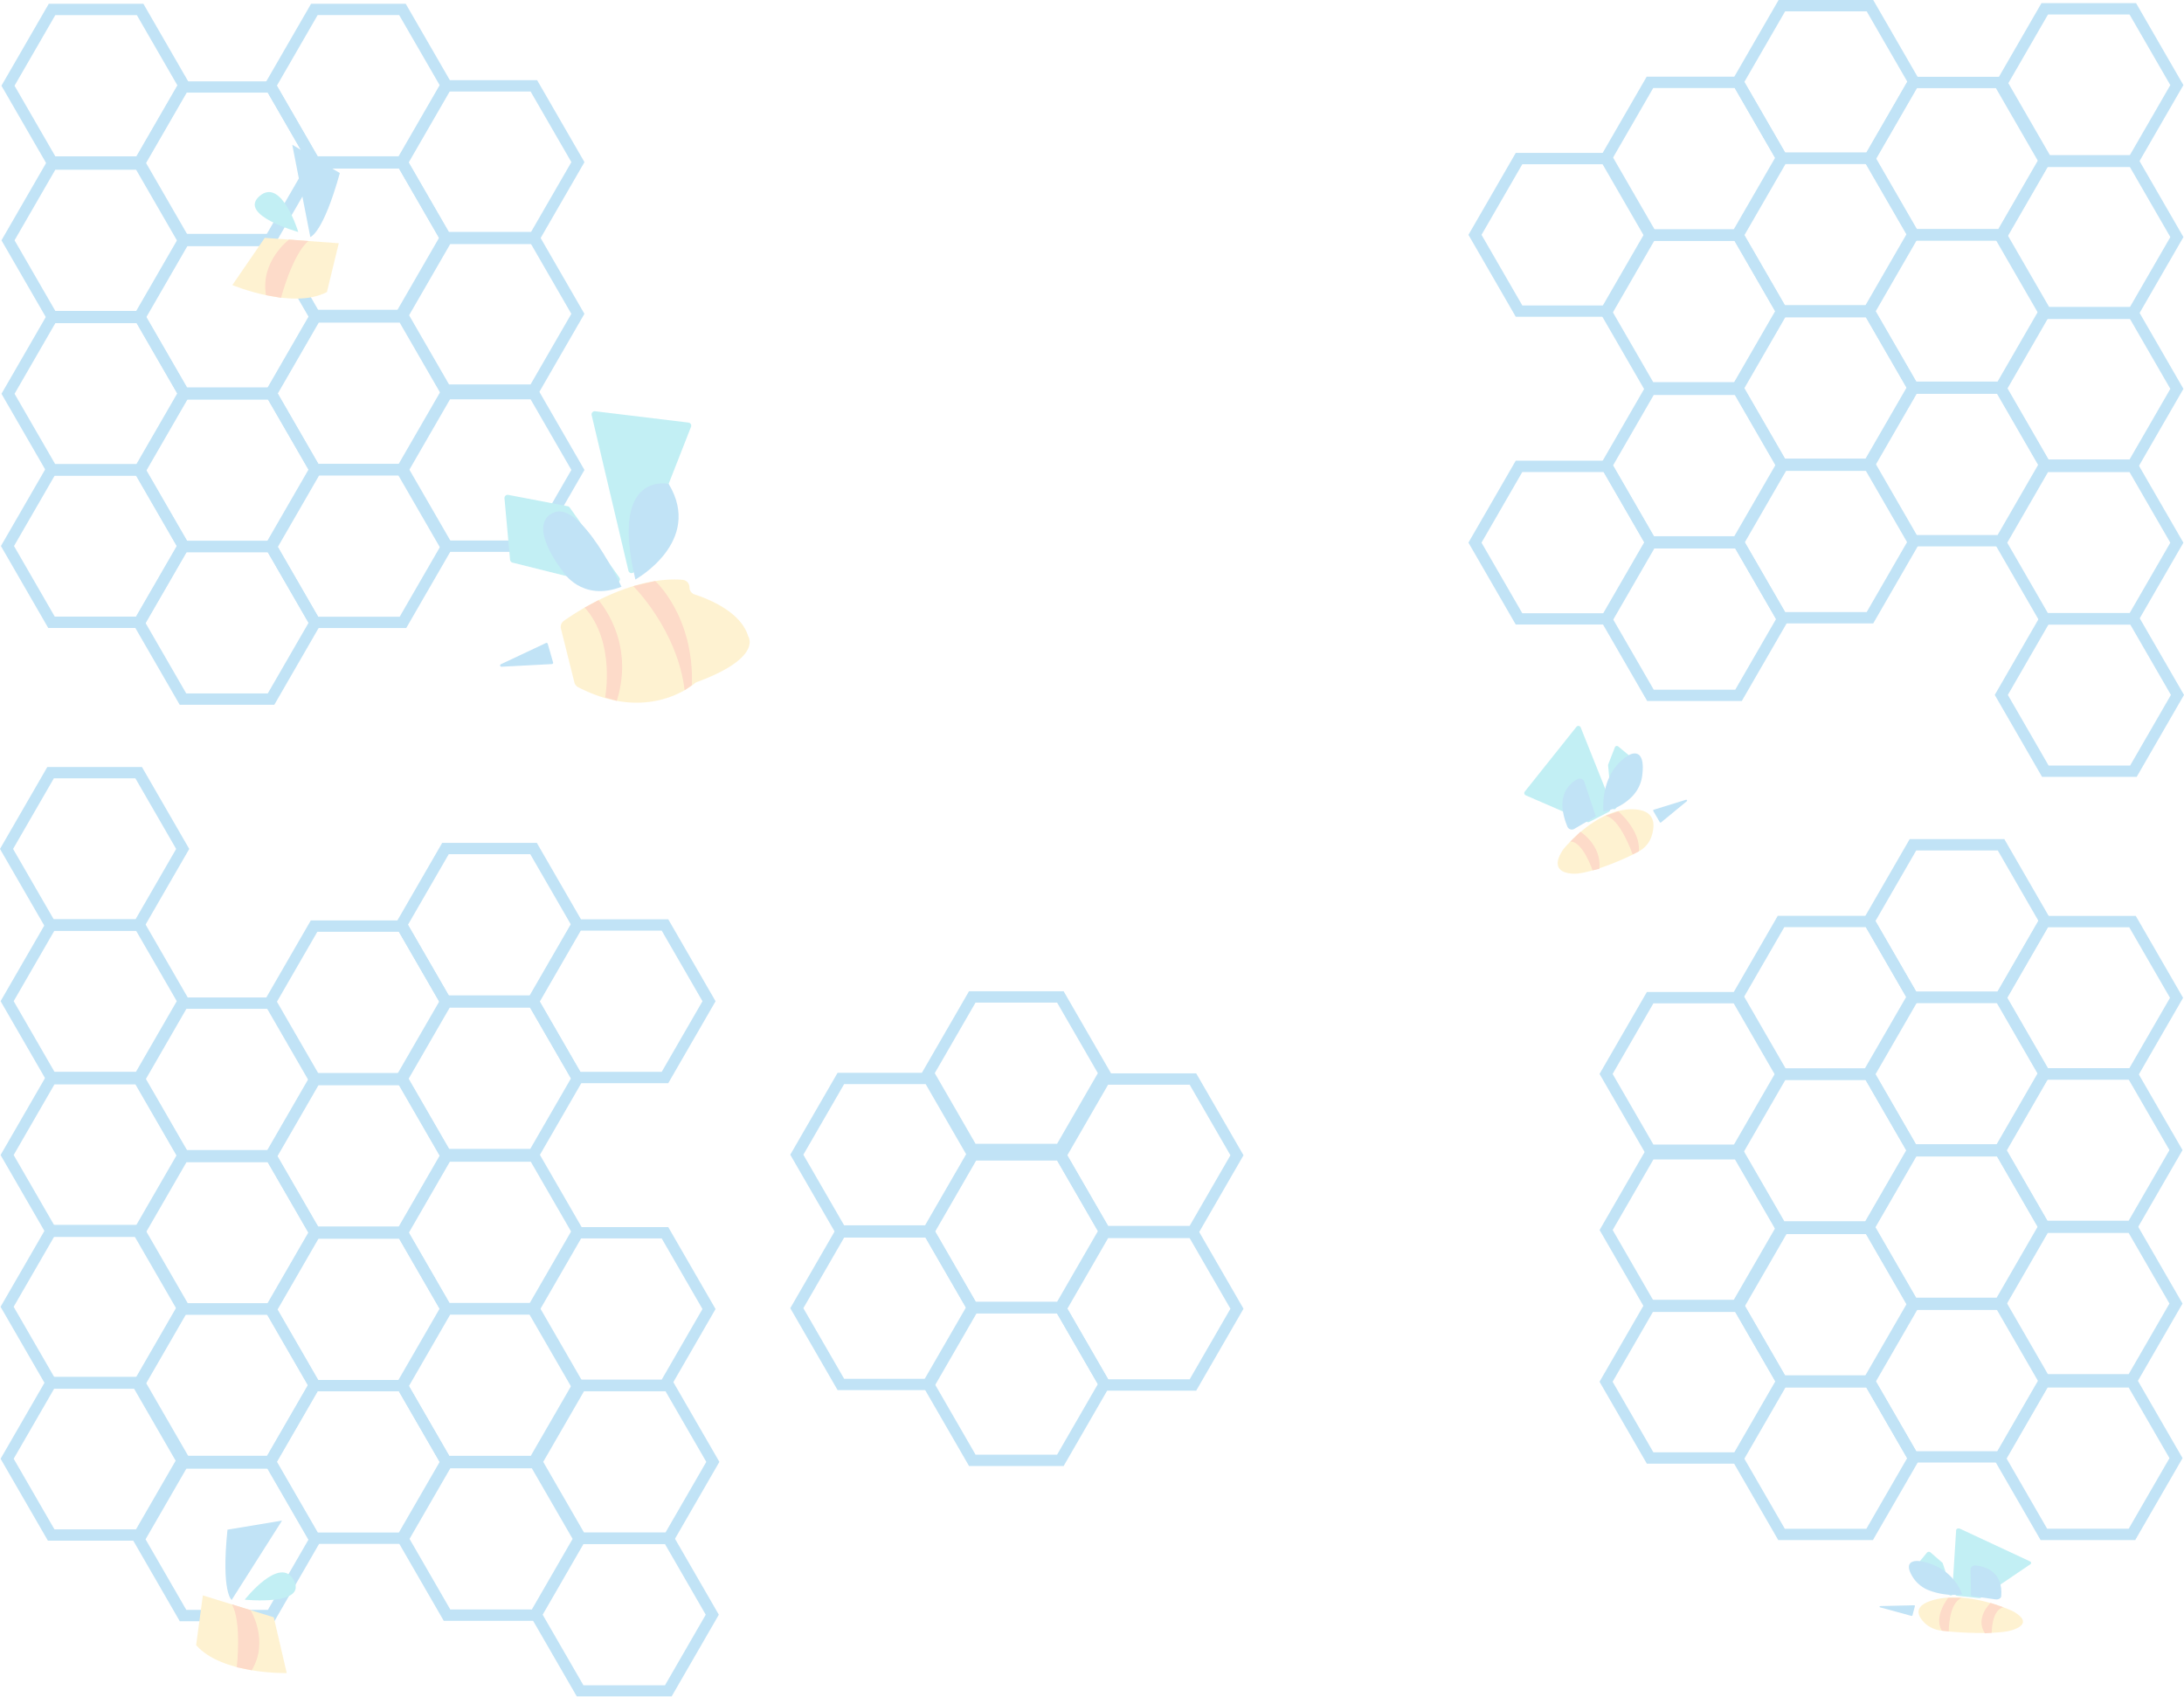 <svg xmlns="http://www.w3.org/2000/svg" viewBox="0 0 1927.8 1497.95"><defs><style>.cls-1{opacity:0.25;}.cls-2{fill:none;stroke:#078fda;stroke-miterlimit:10;stroke-width:10px;}.cls-3{fill:#fdcd49;}.cls-4{fill:#078fda;}.cls-5{fill:#0cc0d4;}.cls-6{fill:#f76f26;}</style></defs><title>Asset 13</title><g id="Layer_2" data-name="Layer 2"><g id="Hex_Bees" data-name="Hex + Bees"><g id="opacity_25_" data-name="opacity 25%" class="cls-1"><polygon class="cls-2" points="1688.38 341.9 1766.13 341.9 1805.01 274.56 1766.13 207.23 1688.38 207.23 1649.51 274.56 1688.38 341.9"/><polygon class="cls-2" points="1572.4 274.39 1650.15 274.39 1689.02 207.05 1650.15 139.72 1572.4 139.72 1533.52 207.05 1572.4 274.39"/><polygon class="cls-2" points="1456.39 207.4 1534.14 207.4 1573.01 140.06 1534.14 72.73 1456.39 72.73 1417.51 140.06 1456.39 207.4"/><polygon class="cls-2" points="1456.39 342.4 1534.14 342.4 1573.01 275.06 1534.14 207.73 1456.39 207.73 1417.51 275.06 1456.39 342.4"/><polygon class="cls-2" points="1805.4 680.89 1883.15 680.89 1922.03 613.55 1883.15 546.22 1805.4 546.22 1766.53 613.55 1805.4 680.89"/><polygon class="cls-2" points="1688.39 477.4 1766.14 477.4 1805.01 410.06 1766.14 342.73 1688.39 342.73 1649.51 410.06 1688.39 477.4"/><polygon class="cls-2" points="1572.4 409.89 1650.15 409.89 1689.03 342.55 1650.15 275.22 1572.4 275.22 1533.53 342.55 1572.4 409.89"/><polygon class="cls-2" points="1804.9 410.64 1882.65 410.64 1921.52 343.31 1882.65 275.97 1804.9 275.97 1766.02 343.31 1804.9 410.64"/><polygon class="cls-2" points="1804.9 276.64 1882.65 276.64 1921.52 209.31 1882.65 141.97 1804.9 141.97 1766.02 209.31 1804.9 276.64"/><polygon class="cls-2" points="1804.87 142.47 1882.62 142.47 1921.5 75.14 1882.62 7.8 1804.87 7.8 1766 75.14 1804.87 142.47"/><polygon class="cls-2" points="1688.87 207.47 1766.62 207.47 1805.5 140.14 1766.62 72.81 1688.87 72.81 1650 140.14 1688.87 207.47"/><polygon class="cls-2" points="1804.87 546.48 1882.62 546.48 1921.5 479.15 1882.62 411.82 1804.87 411.82 1766 479.15 1804.87 546.48"/><polygon class="cls-2" points="1456.84 478.41 1534.59 478.41 1573.46 411.08 1534.59 343.75 1456.84 343.75 1417.96 411.08 1456.84 478.41"/><polygon class="cls-2" points="1572.83 545.42 1650.58 545.42 1689.45 478.09 1650.58 410.75 1572.83 410.75 1533.95 478.09 1572.83 545.42"/><polygon class="cls-2" points="1340.83 546.42 1418.58 546.42 1457.45 479.09 1418.58 411.75 1340.83 411.75 1301.95 479.09 1340.83 546.42"/><polygon class="cls-2" points="1456.84 613.91 1534.59 613.91 1573.47 546.58 1534.59 479.25 1456.84 479.25 1417.97 546.58 1456.84 613.91"/><polygon class="cls-2" points="1340.84 274.67 1418.59 274.67 1457.46 207.33 1418.59 140 1340.84 140 1301.96 207.33 1340.84 274.67"/><polygon class="cls-2" points="1572.84 139.67 1650.59 139.67 1689.46 72.33 1650.59 5 1572.84 5 1533.96 72.33 1572.84 139.67"/><polygon class="cls-2" points="1804.1 1082.75 1881.85 1082.75 1920.73 1015.41 1881.85 948.08 1804.1 948.08 1765.23 1015.41 1804.1 1082.75"/><polygon class="cls-2" points="1688.12 1015.24 1765.87 1015.24 1804.74 947.9 1765.87 880.57 1688.12 880.57 1649.24 947.9 1688.12 1015.24"/><polygon class="cls-2" points="1572.11 948.24 1649.86 948.24 1688.73 880.91 1649.86 813.58 1572.11 813.58 1533.23 880.91 1572.11 948.24"/><polygon class="cls-2" points="1572.11 1083.24 1649.86 1083.24 1688.73 1015.91 1649.86 948.58 1572.11 948.58 1533.23 1015.91 1572.11 1083.24"/><polygon class="cls-2" points="1804.12 1354.73 1881.87 1354.73 1920.75 1287.4 1881.87 1220.07 1804.12 1220.07 1765.25 1287.4 1804.12 1354.73"/><polygon class="cls-2" points="1804.11 1218.24 1881.86 1218.24 1920.73 1150.91 1881.86 1083.58 1804.11 1083.58 1765.23 1150.91 1804.11 1218.24"/><polygon class="cls-2" points="1688.12 1150.73 1765.87 1150.73 1804.75 1083.4 1765.87 1016.07 1688.12 1016.07 1649.25 1083.4 1688.12 1150.73"/><polygon class="cls-2" points="1804.59 948.32 1882.34 948.32 1921.22 880.99 1882.34 813.65 1804.59 813.65 1765.72 880.99 1804.59 948.32"/><polygon class="cls-2" points="1456.59 1153.33 1534.34 1153.33 1573.22 1086 1534.34 1018.67 1456.59 1018.67 1417.72 1086 1456.59 1153.33"/><polygon class="cls-2" points="1572.56 1219.26 1650.31 1219.26 1689.18 1151.93 1650.31 1084.6 1572.56 1084.6 1533.68 1151.93 1572.56 1219.26"/><polygon class="cls-2" points="1688.55 1286.27 1766.3 1286.27 1805.17 1218.94 1766.3 1151.6 1688.55 1151.6 1649.67 1218.94 1688.55 1286.27"/><polygon class="cls-2" points="1456.55 1287.27 1534.3 1287.27 1573.17 1219.94 1534.3 1152.6 1456.55 1152.6 1417.67 1219.94 1456.55 1287.27"/><polygon class="cls-2" points="1572.56 1354.76 1650.31 1354.76 1689.19 1287.43 1650.31 1220.09 1572.56 1220.09 1533.69 1287.43 1572.56 1354.76"/><polygon class="cls-2" points="1456.56 1015.51 1534.31 1015.51 1573.18 948.18 1534.31 880.85 1456.56 880.85 1417.68 948.18 1456.56 1015.51"/><polygon class="cls-2" points="1688.56 880.51 1766.31 880.51 1805.18 813.18 1766.31 745.85 1688.56 745.85 1649.68 813.18 1688.56 880.51"/><polygon class="cls-2" points="512.11 1492.95 589.86 1492.95 628.73 1425.62 589.86 1358.28 512.11 1358.28 473.23 1425.62 512.11 1492.95"/><polygon class="cls-2" points="394.59 1426.03 472.34 1426.03 511.22 1358.69 472.34 1291.36 394.59 1291.36 355.72 1358.69 394.59 1426.03"/><polygon class="cls-2" points="512.59 1358.03 590.34 1358.03 629.22 1290.69 590.34 1223.36 512.59 1223.36 473.72 1290.69 512.59 1358.03"/><polygon class="cls-2" points="239.42 1021.18 161.67 1021.18 122.8 1088.52 161.67 1155.85 239.42 1155.85 278.3 1088.52 239.42 1021.18"/><polygon class="cls-2" points="355.41 1088.69 277.66 1088.69 238.78 1156.03 277.66 1223.36 355.41 1223.36 394.28 1156.03 355.41 1088.69"/><polygon class="cls-2" points="471.41 1155.68 393.66 1155.68 354.79 1223.02 393.66 1290.35 471.41 1290.35 510.29 1223.02 471.41 1155.68"/><polygon class="cls-2" points="471.41 1020.68 393.66 1020.68 354.79 1088.02 393.66 1155.35 471.41 1155.35 510.29 1088.02 471.41 1020.68"/><polygon class="cls-2" points="122.4 682.19 44.65 682.19 5.77 749.53 44.65 816.86 122.4 816.86 161.27 749.53 122.4 682.19"/><polygon class="cls-2" points="239.41 885.68 161.66 885.68 122.79 953.02 161.66 1020.35 239.41 1020.35 278.29 953.02 239.41 885.68"/><polygon class="cls-2" points="355.4 953.19 277.65 953.19 238.77 1020.53 277.65 1087.86 355.4 1087.86 394.27 1020.53 355.4 953.19"/><polygon class="cls-2" points="122.91 952.44 45.16 952.44 6.28 1019.77 45.16 1087.11 122.91 1087.11 161.78 1019.77 122.91 952.44"/><polygon class="cls-2" points="122.91 1086.44 45.16 1086.44 6.28 1153.77 45.16 1221.11 122.91 1221.11 161.78 1153.77 122.91 1086.44"/><polygon class="cls-2" points="122.93 1220.61 45.18 1220.61 6.3 1287.94 45.18 1355.28 122.93 1355.28 161.81 1287.94 122.93 1220.61"/><polygon class="cls-2" points="238.93 1155.61 161.18 1155.61 122.31 1222.94 161.18 1290.28 238.93 1290.28 277.81 1222.94 238.93 1155.61"/><polygon class="cls-2" points="122.93 816.6 45.18 816.6 6.3 883.93 45.18 951.26 122.93 951.26 161.81 883.93 122.93 816.6"/><polygon class="cls-2" points="470.97 884.67 393.22 884.67 354.34 952 393.22 1019.33 470.97 1019.33 509.84 952 470.97 884.67"/><polygon class="cls-2" points="354.98 817.66 277.23 817.66 238.35 884.99 277.23 952.33 354.98 952.33 393.85 884.99 354.98 817.66"/><polygon class="cls-2" points="586.98 816.66 509.23 816.66 470.35 883.99 509.23 951.33 586.98 951.33 625.85 883.99 586.98 816.66"/><polygon class="cls-2" points="470.96 749.17 393.21 749.17 354.33 816.5 393.21 883.84 470.96 883.84 509.83 816.5 470.96 749.17"/><polygon class="cls-2" points="586.97 1088.41 509.22 1088.41 470.34 1155.75 509.22 1223.08 586.97 1223.08 625.84 1155.75 586.97 1088.41"/><polygon class="cls-2" points="354.97 1223.41 277.22 1223.41 238.34 1290.75 277.22 1358.08 354.97 1358.08 393.84 1290.75 354.97 1223.41"/><polygon class="cls-2" points="123.7 280.33 45.95 280.33 7.08 347.67 45.95 415 123.7 415 162.58 347.67 123.7 280.33"/><polygon class="cls-2" points="239.69 347.84 161.94 347.84 123.06 415.18 161.94 482.51 239.69 482.51 278.56 415.18 239.69 347.84"/><polygon class="cls-2" points="355.69 414.84 277.94 414.84 239.07 482.17 277.94 549.5 355.69 549.5 394.57 482.17 355.69 414.84"/><polygon class="cls-2" points="355.69 279.84 277.94 279.84 239.07 347.17 277.94 414.5 355.69 414.5 394.57 347.17 355.69 279.84"/><polygon class="cls-2" points="123.68 8.35 45.93 8.35 7.05 75.68 45.93 143.01 123.68 143.01 162.55 75.68 123.68 8.35"/><polygon class="cls-2" points="123.69 144.84 45.94 144.84 7.07 212.17 45.94 279.5 123.69 279.5 162.57 212.17 123.69 144.84"/><polygon class="cls-2" points="239.68 212.35 161.93 212.35 123.05 279.68 161.93 347.01 239.68 347.01 278.55 279.68 239.68 212.35"/><polygon class="cls-2" points="123.21 414.76 45.46 414.76 6.59 482.09 45.46 549.43 123.21 549.43 162.09 482.09 123.21 414.76"/><polygon class="cls-2" points="471.21 209.75 393.46 209.75 354.59 277.08 393.46 344.41 471.21 344.41 510.09 277.08 471.21 209.75"/><polygon class="cls-2" points="355.25 143.82 277.5 143.82 238.62 211.15 277.5 278.48 355.25 278.48 394.12 211.15 355.25 143.82"/><polygon class="cls-2" points="239.25 76.81 161.5 76.81 122.63 144.14 161.5 211.48 239.25 211.48 278.13 144.14 239.25 76.81"/><polygon class="cls-2" points="471.25 75.81 393.5 75.81 354.63 143.14 393.5 210.48 471.25 210.48 510.13 143.14 471.25 75.81"/><polygon class="cls-2" points="355.24 8.32 277.49 8.32 238.62 75.65 277.49 142.99 355.24 142.99 394.12 75.65 355.24 8.32"/><polygon class="cls-2" points="471.25 347.56 393.5 347.56 354.62 414.9 393.5 482.23 471.25 482.23 510.12 414.9 471.25 347.56"/><polygon class="cls-2" points="239.25 482.56 161.5 482.56 122.62 549.9 161.5 617.23 239.25 617.23 278.12 549.9 239.25 482.56"/><polygon class="cls-2" points="161.58 1426.39 239.33 1426.39 278.21 1359.06 239.33 1291.72 161.58 1291.72 122.71 1359.06 161.58 1426.39"/><polygon class="cls-2" points="1052.99 1088.16 975.24 1088.16 936.37 1155.49 975.24 1222.82 1052.99 1222.82 1091.87 1155.49 1052.99 1088.16"/><polygon class="cls-2" points="819.98 1087.67 742.23 1087.67 703.35 1155 742.23 1222.33 819.98 1222.33 858.85 1155 819.98 1087.67"/><polygon class="cls-2" points="935.99 1154.66 858.24 1154.66 819.36 1221.99 858.24 1289.33 935.99 1289.33 974.86 1221.99 935.99 1154.66"/><polygon class="cls-2" points="935.99 1019.66 858.24 1019.66 819.36 1086.99 858.24 1154.33 935.99 1154.33 974.86 1086.99 935.99 1019.66"/><polygon class="cls-2" points="935.97 880.17 858.22 880.17 819.34 947.5 858.22 1014.84 935.97 1014.84 974.84 947.5 935.97 880.17"/><polygon class="cls-2" points="1052.98 952.66 975.24 952.66 936.36 1019.99 975.24 1087.33 1052.98 1087.33 1091.86 1019.99 1052.98 952.66"/><polygon class="cls-2" points="819.97 952.17 742.22 952.17 703.34 1019.5 742.22 1086.84 819.97 1086.84 858.84 1019.5 819.97 952.17"/><g id="Robot"><g id="Bee_1" data-name="Bee 1"><path class="cls-3" d="M497.76,548.09c13.27-9.36,60-39.64,104.71-36.17a6.64,6.64,0,0,1,6.12,6.63h0a6.61,6.61,0,0,0,4.58,6.31c11.42,3.66,40.69,15,47.24,36.84,0,0,13.46,18.85-45.22,40.49a6.49,6.49,0,0,0-1.93,1.1c-5.85,4.9-44.22,33.78-102.93,3.45a6.68,6.68,0,0,1-3.37-4.3l-11.83-47.31A6.64,6.64,0,0,1,497.76,548.09Z"/><path class="cls-4" d="M442.13,586.45l39.77-18.72a1.16,1.16,0,0,1,1.61.74l4.68,16.37a1.16,1.16,0,0,1-1.05,1.48l-44.46,2.34A1.16,1.16,0,0,1,442.13,586.45Z"/><path class="cls-5" d="M554.72,503.93,522.24,366.5a2.79,2.79,0,0,1,3-3.41l82.46,10a2.78,2.78,0,0,1,2.25,3.78L560,504.31A2.79,2.79,0,0,1,554.72,503.93Z"/><path class="cls-5" d="M546.67,509.9l-43.78-61.81a2.85,2.85,0,0,0-1.79-1.15l-52.43-10A2.86,2.86,0,0,0,445.3,440l4.93,54.22a2.86,2.86,0,0,0,2.15,2.51l84.28,21.07a2.86,2.86,0,0,0,2-.22l7-3.49A2.86,2.86,0,0,0,546.67,509.9Z"/><path class="cls-4" d="M560.85,511.64s60.14-33.39,29.4-84.39C590.25,427.25,537.65,415.22,560.85,511.64Z"/><path class="cls-4" d="M548.59,518.06s-35.45-76.36-60-65.45,8.18,51.82,8.18,51.82S513.14,531.7,548.59,518.06Z"/></g><path class="cls-6" d="M604.31,609.41C597.87,555.93,559,517.5,559,517.5L578.34,513s34.4,30.88,32.4,91.88Z"/><path class="cls-6" d="M516.12,536.43l12.15-6.52s32.86,35.73,16.17,88.85l-10.29-3S543.5,567,516.12,536.43Z"/></g><g id="Small_Bee_1" data-name="Small Bee 1"><path class="cls-3" d="M179.05,1408.59l62.61,19.33,11.46,49.25s-57.54,1.29-80-24.69Z"/><path class="cls-4" d="M204.47,1412.63s-9.36-6.7-3.68-62.09l48.17-8Z"/><path class="cls-5" d="M216,1412.37s31.35-39.84,43.37-17.08S216,1412.37,216,1412.37Z"/><path class="cls-6" d="M204.7,1416.51l16.46,5.08s16.75,27.05,1.05,53.09L209,1472S213.58,1432.35,204.7,1416.51Z"/></g><path class="cls-3" d="M1391.27,771.37s-27,1.92-11.56-21.2c0,0,27.93-35.64,60.69-35.64,21.61,0,20.57,14.27,17.36,24a23.23,23.23,0,0,1-10.46,12.74C1434.59,758.63,1405.72,770.4,1391.27,771.37Z"/><path class="cls-5" d="M1400.89,725.67l-54.08-23.44a2.21,2.21,0,0,1-.8-3.47l45.54-57.1a2.22,2.22,0,0,1,3.74.62L1420.76,706a2.22,2.22,0,0,1,.16.72l.36,8a2.22,2.22,0,0,1-1.18,2.07l-17.3,8.9A2.21,2.21,0,0,1,1400.89,725.67Z"/><path class="cls-5" d="M1422.9,712.78l-3.46-37a1.76,1.76,0,0,1,.12-.85l5.86-15.11a1.9,1.9,0,0,1,3-.77l20.15,16.71a1.88,1.88,0,0,1,.39,2.47l-22.57,35.37A1.88,1.88,0,0,1,1422.9,712.78Z"/><path class="cls-4" d="M1408.61,720.75l-10.14-30.44a4.19,4.19,0,0,0-5.88-2.43c-7.37,3.83-20.21,14.77-9.07,41.91a4.22,4.22,0,0,0,6,2.08Z"/><path class="cls-4" d="M1415.35,716.46s-3.85-34.68,23.12-50.1c0,0,14.25-7.91,11.17,17.88a32.44,32.44,0,0,1-9,19A45.89,45.89,0,0,1,1415.35,716.46Z"/><path class="cls-6" d="M1417.08,720.32l11.35-4s19.72,16.54,18.21,35.31l-5.53,2.74S1430,722.16,1417.08,720.32Z"/><path class="cls-6" d="M1386.14,743l8.91-8.63s18.9,11.9,16.69,32.71l-6,1.4S1397.26,742.91,1386.14,743Z"/><path class="cls-4" d="M1488.9,707.44l-22.67,18.64a.78.78,0,0,1-1.16-.21l-5.72-9.83a.78.78,0,0,1,.44-1.13l28.39-8.8A.77.77,0,0,1,1488.9,707.44Z"/><path class="cls-3" d="M1772.77,1440.12s26.12-5.18,4-17.59c0,0-38.07-18.11-69-10.19-20.42,5.23-14.76,14.93-8.55,20.93a25.49,25.49,0,0,0,14,6.36C1727.66,1441.71,1758.8,1442.94,1772.77,1440.12Z"/><path class="cls-5" d="M1748.71,1410.56l43.42-29.44c1.1-.74.91-2.06-.38-2.62L1730,1349.68c-1.44-.63-3.25.1-3.33,1.33l-3.21,50.6a1.26,1.26,0,0,0,.09.54l2.26,5.64a2.1,2.1,0,0,0,1.79,1.15l19.26,2A2.82,2.82,0,0,0,1748.71,1410.56Z"/><path class="cls-5" d="M1723.7,1406.89l-8.85-26.64a1.27,1.27,0,0,0-.39-.57l-10.49-9.13a2.31,2.31,0,0,0-3,.18l-13.58,16.54a1.16,1.16,0,0,0,.45,1.81l32.9,19.23C1722.1,1409.13,1724.12,1408.18,1723.7,1406.89Z"/><path class="cls-4" d="M1739.8,1409l-.38-23.7c0-1.89,2.22-3.39,4.76-3.11,8.21.89,23.92,5.42,22.29,27-.14,1.9-2.49,3.28-5,2.91Z"/><path class="cls-4" d="M1732,1407.63s-7.72-25.14-38.25-29.37c0,0-16.06-2.08-4.7,15.18a29.52,29.52,0,0,0,14.75,11.07A60.3,60.3,0,0,0,1732,1407.63Z"/><path class="cls-6" d="M1731.66,1410.74l-12,0s-13.22,16.32-5.64,29l6.12.58S1720,1415.16,1731.66,1410.74Z"/><path class="cls-6" d="M1768.31,1419.06l-11.24-3.86s-14,12.87-5.06,26.86l6.09-.47S1757.79,1421.71,1768.31,1419.06Z"/><path class="cls-4" d="M1659.59,1419.13l27.52,7.52a.83.83,0,0,0,1-.43l2.18-8.24c.09-.36-.29-.69-.79-.68l-29.7.72C1659,1418,1658.79,1418.91,1659.59,1419.13Z"/><g id="Small_Bee_1-2" data-name="Small Bee 1"><path class="cls-3" d="M299.05,214.76,233.71,210l-28.62,41.69s53.11,22.16,83.49,6.15Z"/><path class="cls-4" d="M273.91,209.26s11.16-2.83,26.06-56.48l-42-25Z"/><path class="cls-5" d="M263.29,204.83s-14.68-48.53-34.17-31.72S263.29,204.83,263.29,204.83Z"/><path class="cls-6" d="M272.28,212.79l-17.18-1.27s-25.45,19.09-20.32,49.06l13.28,2.33S258.25,224.3,272.28,212.79Z"/></g></g></g></g></svg>